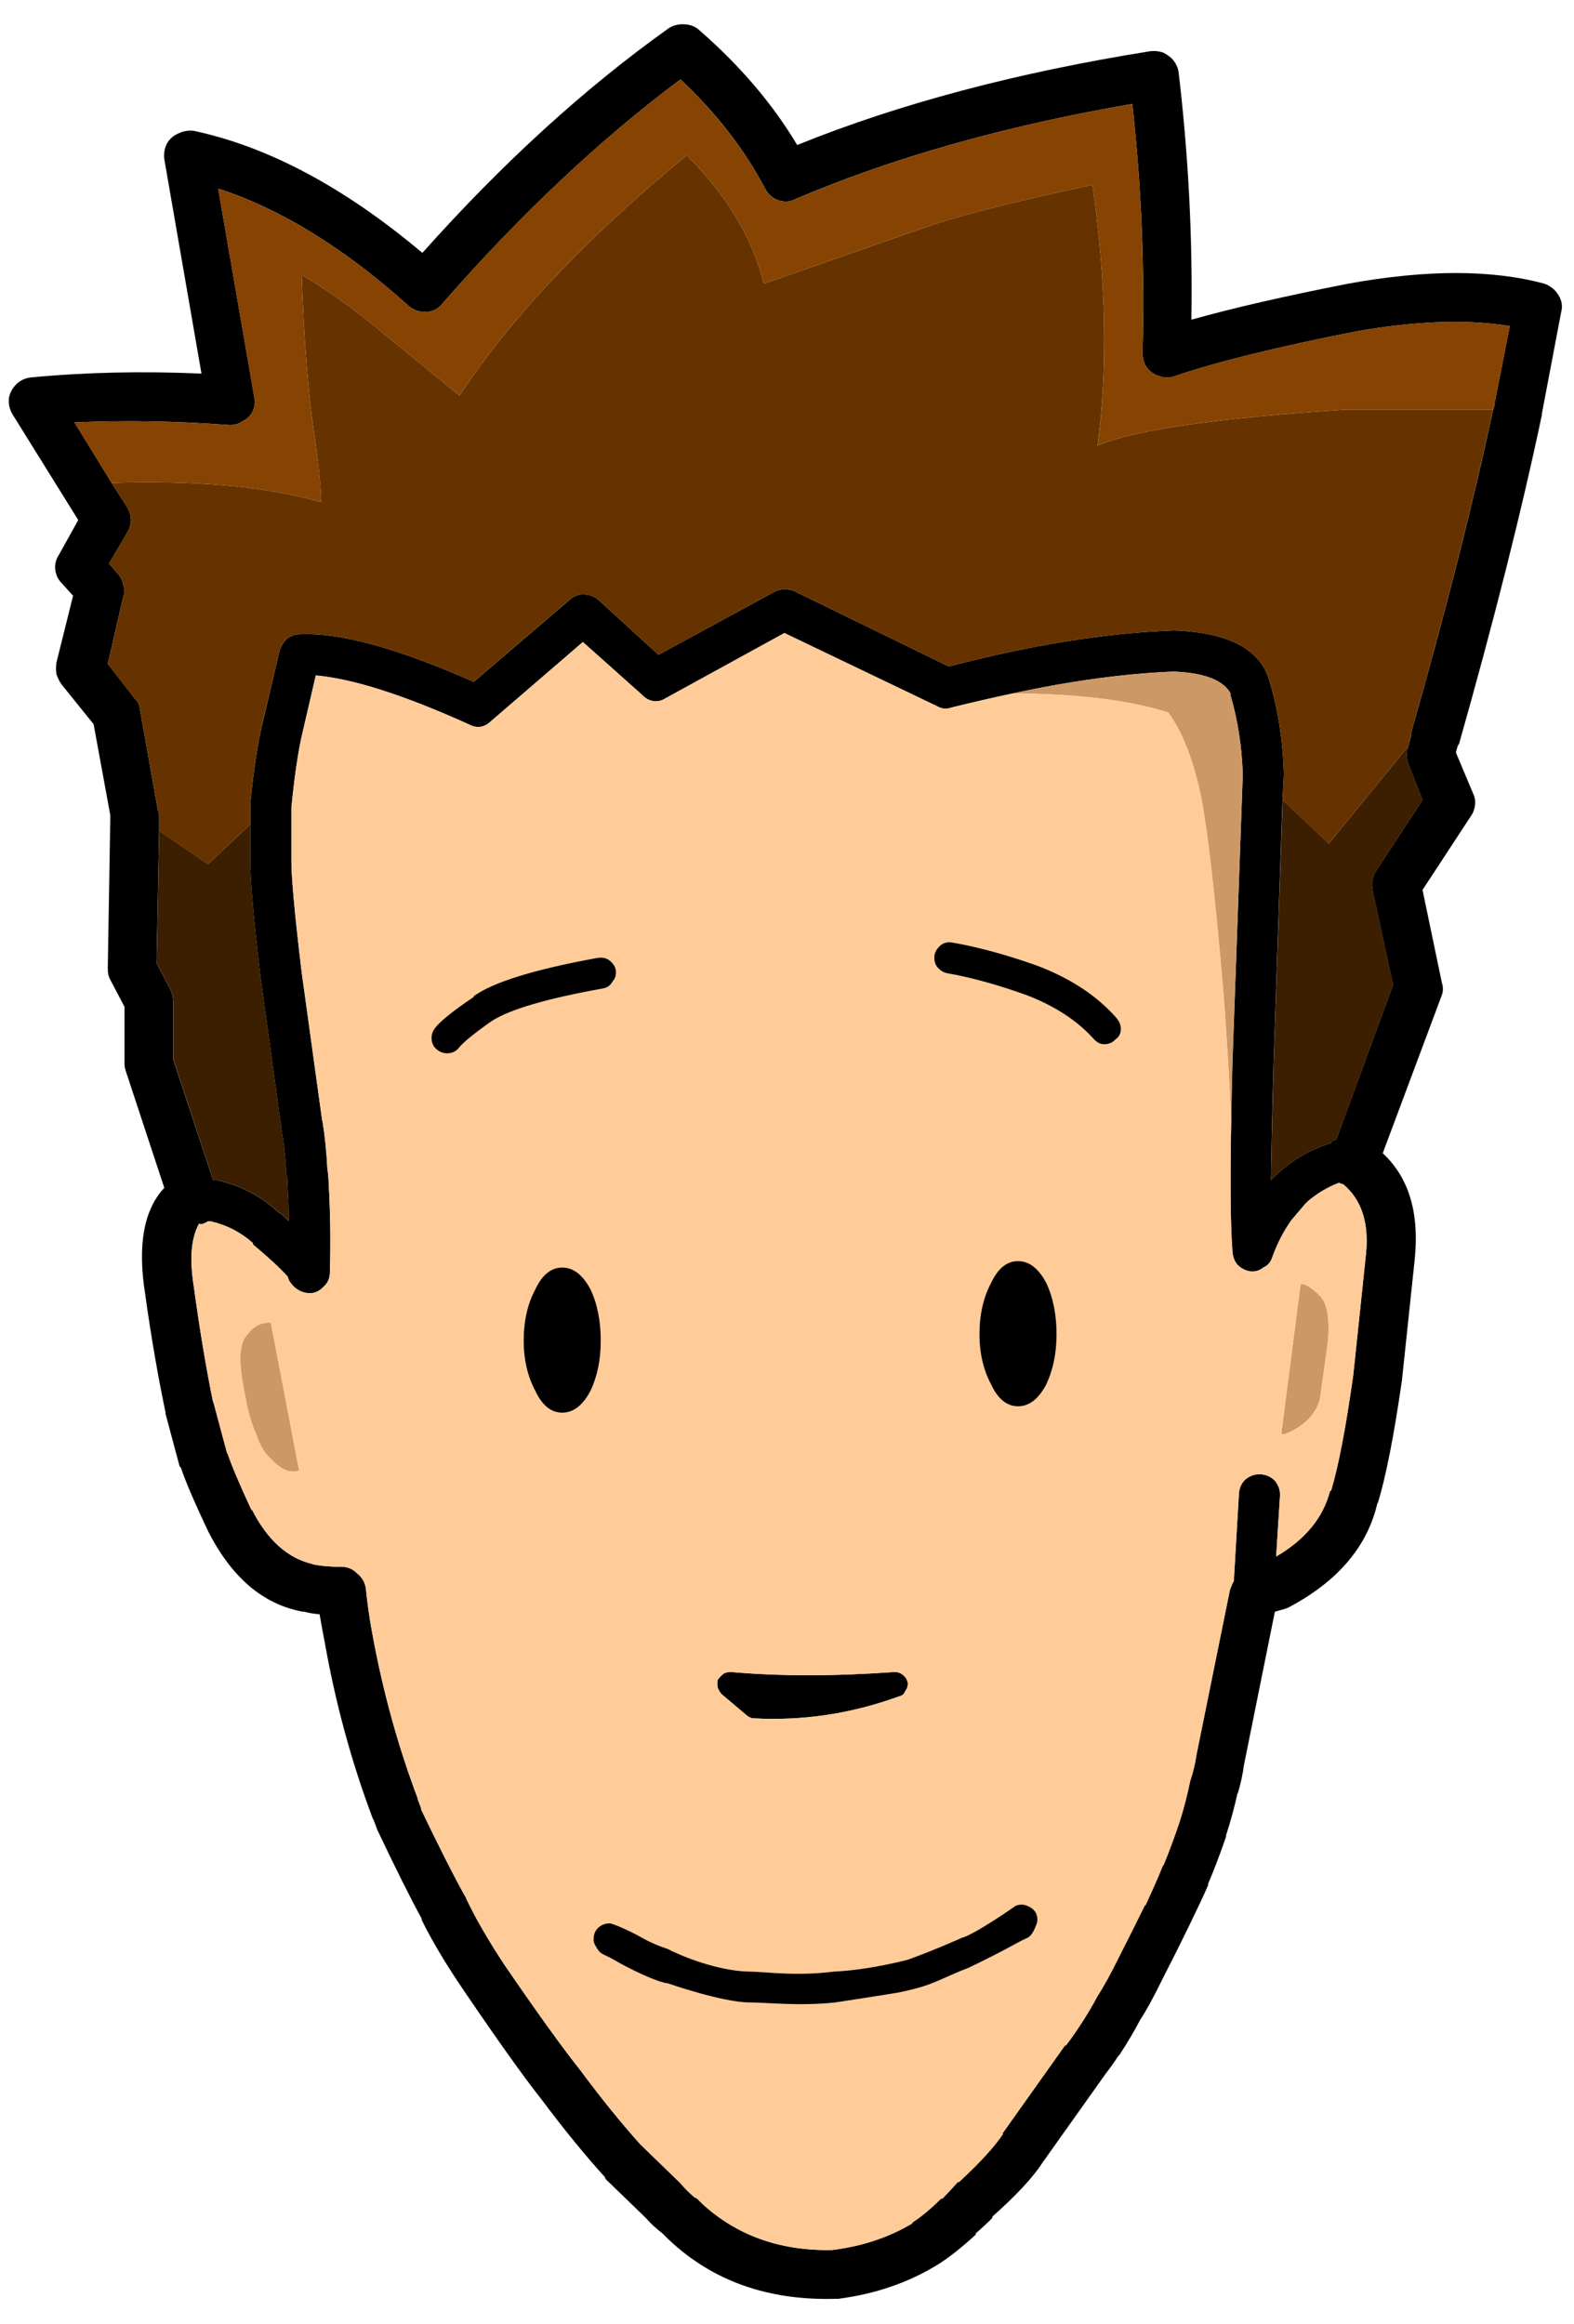 <svg width="21" height="31" viewBox="0 0 21 31" fill="none" xmlns="http://www.w3.org/2000/svg">
<path fill-rule="evenodd" clip-rule="evenodd" d="M9.129 0.324C9.054 0.32 8.985 0.337 8.924 0.375C7.801 1.175 6.705 2.174 5.635 3.373C4.598 2.5 3.582 1.958 2.586 1.745C2.515 1.736 2.446 1.748 2.38 1.78C2.312 1.809 2.261 1.854 2.226 1.917C2.194 1.982 2.183 2.05 2.192 2.122L2.688 4.983C1.897 4.948 1.138 4.965 0.41 5.034C0.337 5.043 0.274 5.072 0.222 5.12C0.165 5.177 0.131 5.24 0.119 5.308C0.111 5.391 0.129 5.465 0.17 5.531L1.044 6.936L0.787 7.398C0.748 7.459 0.731 7.522 0.736 7.587C0.744 7.664 0.772 7.727 0.821 7.775L0.975 7.946L0.753 8.837C0.746 8.888 0.746 8.94 0.753 8.991C0.77 9.042 0.793 9.088 0.821 9.128L1.249 9.659L1.472 10.876L1.438 12.914C1.437 12.974 1.448 13.025 1.472 13.068L1.661 13.428V14.182C1.661 14.216 1.666 14.251 1.678 14.284L2.192 15.843C1.92 16.133 1.834 16.602 1.935 17.248C2.017 17.834 2.109 18.365 2.209 18.841V18.858L2.397 19.56C2.406 19.566 2.411 19.571 2.414 19.577C2.474 19.756 2.594 20.036 2.774 20.417C3.09 21.041 3.512 21.4 4.042 21.496H4.059C4.126 21.514 4.194 21.525 4.264 21.53C4.287 21.662 4.309 21.787 4.333 21.907C4.477 22.718 4.688 23.495 4.967 24.237C4.972 24.254 4.978 24.265 4.984 24.271L5.035 24.408C5.29 24.944 5.49 25.344 5.635 25.607L5.618 25.59C5.757 25.876 5.951 26.202 6.2 26.566C6.644 27.219 6.986 27.699 7.228 28.005C7.519 28.394 7.799 28.737 8.067 29.033C8.073 29.047 8.078 29.059 8.084 29.067L8.581 29.547C8.595 29.562 8.606 29.573 8.615 29.581C8.683 29.657 8.757 29.726 8.838 29.787C8.866 29.815 8.889 29.838 8.906 29.855L8.924 29.872C9.509 30.424 10.251 30.686 11.15 30.66C11.167 30.661 11.178 30.661 11.185 30.66C11.684 30.595 12.129 30.441 12.521 30.198C12.677 30.098 12.842 29.966 13.018 29.804V29.787C13.089 29.726 13.164 29.658 13.24 29.581V29.564C13.56 29.279 13.783 29.04 13.908 28.845L14.748 27.663C14.81 27.583 14.867 27.503 14.919 27.423L14.936 27.406C15.042 27.245 15.133 27.091 15.21 26.943C15.298 26.808 15.401 26.619 15.518 26.378C15.633 26.155 15.747 25.927 15.861 25.693C15.978 25.452 16.064 25.27 16.118 25.145V25.127C16.207 24.916 16.287 24.705 16.358 24.494V24.477C16.418 24.294 16.469 24.105 16.512 23.911V23.928C16.552 23.797 16.58 23.666 16.598 23.534L17.009 21.496L17.129 21.462C17.146 21.457 17.163 21.451 17.18 21.445C17.846 21.096 18.246 20.627 18.379 20.04V20.057C18.488 19.709 18.596 19.161 18.704 18.413L18.876 16.785C18.937 16.169 18.794 15.701 18.448 15.381L19.236 13.274C19.256 13.22 19.256 13.163 19.236 13.102L18.979 11.869L19.63 10.876C19.659 10.834 19.676 10.782 19.681 10.721C19.685 10.674 19.674 10.623 19.647 10.567L19.424 10.036L19.458 9.916V9.951C19.933 8.277 20.304 6.804 20.572 5.531V5.514L20.829 4.161C20.85 4.084 20.838 4.01 20.794 3.938C20.75 3.865 20.687 3.814 20.606 3.784C19.904 3.594 19.031 3.594 17.985 3.784C17.138 3.95 16.442 4.11 15.895 4.264C15.913 3.165 15.855 2.063 15.724 0.957C15.716 0.906 15.693 0.855 15.655 0.803C15.619 0.762 15.574 0.728 15.518 0.701C15.463 0.682 15.406 0.676 15.347 0.683C13.566 0.967 11.995 1.384 10.636 1.934C10.306 1.382 9.867 0.868 9.318 0.392C9.267 0.35 9.204 0.327 9.129 0.324ZM10.38 2.67C10.466 2.699 10.546 2.693 10.619 2.653C11.912 2.102 13.408 1.679 15.107 1.386C15.229 2.492 15.274 3.594 15.244 4.692C15.242 4.77 15.26 4.838 15.296 4.897C15.342 4.956 15.399 4.996 15.467 5.017C15.535 5.04 15.604 5.04 15.673 5.017C16.234 4.826 17.045 4.626 18.105 4.418C18.896 4.279 19.576 4.256 20.143 4.349L19.938 5.394C19.939 5.417 19.933 5.44 19.921 5.463C19.655 6.71 19.29 8.149 18.825 9.779C18.83 9.791 18.83 9.802 18.825 9.814L18.79 9.951L18.773 10.019C18.767 10.081 18.773 10.138 18.79 10.19L18.979 10.67L18.362 11.612C18.312 11.694 18.295 11.78 18.311 11.869L18.585 13.137L17.831 15.192C17.809 15.203 17.786 15.214 17.762 15.226V15.244C17.49 15.327 17.251 15.464 17.043 15.655C17.037 15.666 17.032 15.672 17.026 15.672L16.957 15.74C16.963 15.332 16.974 14.812 16.992 14.182L17.111 10.67L17.129 10.327C17.117 9.886 17.054 9.475 16.94 9.094C16.827 8.667 16.405 8.438 15.673 8.409H15.655C14.757 8.442 13.757 8.602 12.658 8.889L10.585 7.878C10.544 7.865 10.499 7.859 10.448 7.861C10.412 7.862 10.372 7.873 10.328 7.895L8.786 8.734L7.981 7.998C7.93 7.955 7.867 7.932 7.793 7.929C7.731 7.926 7.674 7.943 7.622 7.981L6.32 9.094C5.298 8.642 4.522 8.431 3.99 8.46C3.935 8.463 3.884 8.48 3.836 8.512C3.789 8.556 3.755 8.607 3.733 8.666L3.511 9.608C3.444 9.869 3.387 10.24 3.339 10.721C3.339 10.736 3.339 10.747 3.339 10.756V10.995V11.492C3.338 11.738 3.384 12.252 3.476 13.034L3.75 15.021V15.038C3.784 15.221 3.807 15.415 3.819 15.62C3.821 15.632 3.821 15.643 3.819 15.655C3.831 15.695 3.837 15.735 3.836 15.775V15.809C3.846 15.964 3.851 16.124 3.853 16.288C3.821 16.257 3.787 16.222 3.75 16.186H3.733C3.499 15.961 3.219 15.813 2.894 15.74C2.883 15.742 2.866 15.742 2.843 15.74L2.311 14.13V13.359C2.312 13.308 2.3 13.257 2.277 13.205L2.089 12.845L2.123 11.081V10.876C2.122 10.858 2.117 10.836 2.106 10.807L1.866 9.454C1.862 9.405 1.839 9.359 1.798 9.317L1.438 8.854L1.643 7.964C1.663 7.909 1.663 7.852 1.643 7.792C1.635 7.747 1.612 7.701 1.575 7.655L1.455 7.518L1.695 7.107C1.728 7.054 1.745 6.997 1.746 6.936C1.745 6.875 1.728 6.818 1.695 6.764L1.489 6.439L0.993 5.634C1.656 5.604 2.341 5.615 3.048 5.668C3.121 5.673 3.184 5.656 3.236 5.617C3.3 5.588 3.345 5.542 3.374 5.48C3.402 5.419 3.408 5.356 3.391 5.291L2.911 2.516C3.746 2.787 4.591 3.307 5.446 4.075C5.518 4.137 5.598 4.165 5.686 4.161C5.778 4.155 5.853 4.115 5.909 4.041C6.947 2.855 8.003 1.862 9.078 1.06C9.555 1.506 9.932 1.992 10.208 2.516C10.248 2.591 10.305 2.642 10.38 2.67ZM4.042 9.745L4.213 9.008C4.709 9.053 5.389 9.27 6.251 9.659C6.304 9.688 6.355 9.7 6.405 9.694C6.457 9.687 6.502 9.664 6.543 9.625L7.776 8.563L8.564 9.265C8.608 9.313 8.659 9.342 8.718 9.351C8.775 9.357 8.827 9.346 8.872 9.317L10.465 8.443L12.504 9.42C12.565 9.455 12.627 9.461 12.692 9.437C12.972 9.368 13.246 9.305 13.514 9.248C14.286 9.081 14.999 8.984 15.655 8.957C16.078 8.973 16.335 9.076 16.426 9.265L16.409 9.248C16.511 9.582 16.568 9.942 16.581 10.327L16.443 14.164C16.436 14.443 16.43 14.7 16.426 14.935C16.41 15.781 16.416 16.369 16.443 16.7C16.449 16.768 16.472 16.825 16.512 16.871C16.562 16.919 16.619 16.947 16.683 16.957C16.748 16.963 16.805 16.946 16.855 16.905C16.914 16.879 16.954 16.833 16.974 16.768C17.042 16.581 17.128 16.415 17.231 16.271L17.42 16.049C17.426 16.049 17.431 16.043 17.437 16.032C17.566 15.92 17.709 15.834 17.865 15.775C17.885 15.786 17.902 15.792 17.917 15.792C18.162 15.995 18.265 16.303 18.225 16.717L18.054 18.344C17.956 19.036 17.859 19.544 17.762 19.869C17.76 19.88 17.754 19.886 17.745 19.886C17.652 20.244 17.412 20.535 17.026 20.759L17.077 19.954C17.082 19.879 17.059 19.811 17.009 19.749C16.958 19.697 16.895 19.668 16.82 19.663C16.745 19.659 16.677 19.681 16.615 19.732C16.563 19.782 16.534 19.845 16.529 19.92L16.461 21.085C16.441 21.123 16.424 21.163 16.409 21.205L15.964 23.397C15.946 23.52 15.918 23.64 15.878 23.757C15.841 23.94 15.795 24.117 15.741 24.288C15.675 24.488 15.601 24.688 15.518 24.888V24.87C15.47 24.997 15.39 25.179 15.279 25.419V25.401C15.164 25.636 15.05 25.864 14.936 26.087C14.825 26.314 14.728 26.491 14.645 26.618C14.573 26.755 14.488 26.898 14.388 27.046C14.334 27.129 14.277 27.209 14.217 27.286V27.269L13.377 28.451V28.468C13.264 28.636 13.07 28.848 12.795 29.102H12.778C12.707 29.184 12.638 29.258 12.572 29.324H12.555C12.419 29.46 12.288 29.569 12.161 29.65H12.178C11.862 29.84 11.502 29.96 11.099 30.009C10.408 30.022 9.832 29.817 9.369 29.393C9.349 29.373 9.326 29.35 9.3 29.324C9.295 29.32 9.284 29.315 9.266 29.307C9.2 29.252 9.137 29.189 9.078 29.119C9.075 29.116 9.07 29.11 9.061 29.102L8.53 28.588L8.547 28.605C8.29 28.319 8.021 27.987 7.742 27.611C7.504 27.312 7.167 26.844 6.731 26.207C6.511 25.874 6.34 25.577 6.217 25.316C6.217 25.307 6.211 25.296 6.2 25.282C6.059 25.031 5.865 24.648 5.618 24.134V24.117L5.566 23.98L5.583 24.014C5.314 23.305 5.108 22.563 4.967 21.787C4.93 21.593 4.902 21.393 4.881 21.188C4.87 21.105 4.83 21.037 4.761 20.982C4.706 20.926 4.637 20.897 4.555 20.896C4.414 20.898 4.283 20.886 4.161 20.862H4.179C3.84 20.787 3.566 20.541 3.356 20.125V20.143C3.194 19.793 3.085 19.536 3.031 19.372V19.389L2.843 18.687V18.704C2.749 18.243 2.663 17.729 2.586 17.162C2.526 16.792 2.549 16.513 2.654 16.323C2.674 16.328 2.692 16.328 2.705 16.323C2.732 16.314 2.755 16.302 2.774 16.288H2.808C3.026 16.339 3.214 16.436 3.374 16.58V16.597C3.587 16.775 3.741 16.918 3.836 17.025C3.846 17.045 3.852 17.062 3.853 17.076C3.876 17.11 3.899 17.139 3.922 17.162C3.982 17.217 4.051 17.245 4.127 17.248C4.2 17.249 4.263 17.22 4.316 17.162C4.37 17.116 4.399 17.053 4.401 16.974C4.413 16.557 4.407 16.157 4.384 15.775C4.383 15.712 4.378 15.649 4.367 15.586C4.356 15.357 4.333 15.14 4.299 14.935V14.952L4.024 12.965C3.934 12.217 3.889 11.726 3.887 11.492V10.773C3.931 10.329 3.982 9.987 4.042 9.745ZM9.574 22.507C9.59 22.55 9.613 22.584 9.643 22.609L9.968 22.883C9.996 22.905 10.025 22.917 10.054 22.918C10.711 22.954 11.356 22.857 11.99 22.627C12.034 22.618 12.062 22.595 12.075 22.558C12.105 22.52 12.116 22.48 12.11 22.438C12.1 22.396 12.077 22.361 12.041 22.335C12.008 22.309 11.968 22.298 11.921 22.301C11.126 22.357 10.406 22.357 9.763 22.301C9.726 22.298 9.692 22.304 9.66 22.318C9.625 22.345 9.597 22.373 9.574 22.404C9.568 22.443 9.568 22.477 9.574 22.507Z" fill="black"/>
<path fill-rule="evenodd" clip-rule="evenodd" d="M16.41 9.248L16.427 9.265C16.336 9.076 16.079 8.973 15.656 8.957C15 8.984 14.286 9.081 13.515 9.248C14.347 9.253 15.021 9.333 15.536 9.488L15.588 9.505C15.77 9.756 15.913 10.116 16.016 10.584C16.107 11.03 16.21 11.921 16.324 13.257C16.369 13.866 16.404 14.425 16.427 14.935C16.431 14.7 16.437 14.443 16.444 14.164L16.581 10.327C16.568 9.942 16.511 9.582 16.41 9.248ZM3.614 17.642C3.488 17.63 3.38 17.687 3.289 17.813C3.186 17.927 3.18 18.196 3.272 18.618C3.306 18.824 3.357 19.001 3.426 19.149C3.471 19.286 3.534 19.389 3.614 19.457C3.751 19.606 3.877 19.657 3.991 19.612L3.614 17.642ZM17.609 17.282C17.495 17.168 17.409 17.116 17.352 17.128L17.095 19.115C17.107 19.149 17.186 19.121 17.335 19.029C17.472 18.938 17.563 18.818 17.609 18.669C17.632 18.51 17.666 18.264 17.712 17.933C17.746 17.602 17.712 17.385 17.609 17.282Z" fill="#CC9966"/>
<path fill-rule="evenodd" clip-rule="evenodd" d="M4.214 9.009L4.043 9.745C3.984 9.987 3.932 10.329 3.889 10.773V11.492C3.89 11.726 3.936 12.217 4.026 12.966L4.3 14.953V14.935C4.335 15.14 4.357 15.357 4.368 15.586C4.379 15.649 4.384 15.712 4.385 15.775C4.408 16.157 4.414 16.557 4.402 16.974C4.4 17.054 4.371 17.117 4.317 17.162C4.264 17.22 4.202 17.249 4.128 17.248C4.052 17.246 3.983 17.217 3.923 17.162C3.9 17.139 3.877 17.11 3.854 17.077C3.853 17.063 3.847 17.046 3.837 17.025C3.743 16.918 3.588 16.776 3.375 16.597V16.58C3.215 16.436 3.027 16.339 2.809 16.289H2.775C2.756 16.303 2.733 16.314 2.707 16.323C2.693 16.328 2.676 16.328 2.655 16.323C2.55 16.513 2.528 16.793 2.587 17.162C2.664 17.73 2.75 18.244 2.844 18.704V18.687L3.032 19.389V19.372C3.086 19.536 3.195 19.793 3.358 20.143V20.126C3.567 20.541 3.841 20.787 4.18 20.862H4.163C4.284 20.887 4.415 20.898 4.557 20.897C4.638 20.897 4.707 20.926 4.762 20.982C4.831 21.037 4.871 21.106 4.882 21.188C4.903 21.393 4.931 21.593 4.968 21.787C5.109 22.563 5.315 23.305 5.584 24.014L5.567 23.98L5.619 24.117V24.134C5.866 24.649 6.06 25.031 6.201 25.282C6.213 25.296 6.218 25.307 6.218 25.316C6.341 25.578 6.512 25.875 6.732 26.207C7.168 26.844 7.505 27.312 7.743 27.611C8.022 27.988 8.291 28.319 8.548 28.605L8.531 28.588L9.062 29.102C9.071 29.11 9.076 29.116 9.079 29.119C9.138 29.189 9.201 29.252 9.267 29.307C9.285 29.315 9.296 29.321 9.302 29.324C9.327 29.35 9.35 29.373 9.37 29.393C9.833 29.817 10.409 30.022 11.1 30.01C11.503 29.961 11.863 29.841 12.179 29.65H12.162C12.289 29.569 12.42 29.46 12.556 29.324H12.573C12.639 29.258 12.708 29.184 12.779 29.102H12.796C13.071 28.848 13.265 28.637 13.378 28.468V28.451L14.218 27.269V27.286C14.278 27.209 14.335 27.129 14.389 27.046C14.489 26.898 14.574 26.755 14.646 26.618C14.729 26.491 14.826 26.314 14.937 26.087C15.051 25.864 15.166 25.636 15.28 25.402V25.419C15.391 25.18 15.471 24.997 15.52 24.871V24.888C15.602 24.688 15.676 24.488 15.742 24.288C15.796 24.117 15.842 23.94 15.879 23.757C15.919 23.64 15.947 23.52 15.965 23.398L16.41 21.205C16.425 21.163 16.442 21.123 16.462 21.085L16.53 19.92C16.535 19.845 16.564 19.782 16.616 19.732C16.678 19.682 16.746 19.659 16.821 19.663C16.896 19.668 16.959 19.697 17.01 19.749C17.06 19.811 17.083 19.879 17.078 19.954L17.027 20.76C17.413 20.535 17.653 20.244 17.746 19.886C17.755 19.886 17.761 19.88 17.764 19.869C17.86 19.545 17.957 19.037 18.055 18.344L18.226 16.717C18.266 16.303 18.163 15.995 17.918 15.792C17.903 15.792 17.886 15.787 17.866 15.775C17.71 15.834 17.567 15.92 17.438 16.032C17.433 16.043 17.427 16.049 17.421 16.049L17.233 16.272C17.129 16.415 17.043 16.581 16.976 16.768C16.955 16.833 16.915 16.879 16.856 16.905C16.806 16.947 16.749 16.964 16.684 16.957C16.62 16.948 16.563 16.919 16.513 16.871C16.473 16.826 16.451 16.768 16.445 16.7C16.417 16.369 16.412 15.781 16.427 14.935C16.404 14.425 16.37 13.866 16.325 13.257C16.21 11.921 16.108 11.03 16.016 10.585C15.914 10.116 15.771 9.757 15.588 9.505L15.537 9.488C15.021 9.334 14.347 9.254 13.515 9.248C13.248 9.305 12.973 9.368 12.693 9.437C12.628 9.461 12.566 9.455 12.505 9.42L10.466 8.443L8.873 9.317C8.828 9.346 8.777 9.358 8.719 9.351C8.66 9.342 8.609 9.313 8.565 9.266L7.777 8.563L6.544 9.625C6.503 9.664 6.458 9.687 6.407 9.694C6.356 9.7 6.305 9.688 6.252 9.66C5.39 9.27 4.71 9.053 4.214 9.009ZM17.352 17.128C17.41 17.117 17.495 17.168 17.609 17.282C17.712 17.385 17.746 17.602 17.712 17.933C17.666 18.264 17.632 18.51 17.609 18.67C17.564 18.818 17.472 18.938 17.335 19.029C17.187 19.121 17.107 19.149 17.096 19.115L17.352 17.128ZM3.289 17.813C3.38 17.688 3.489 17.631 3.614 17.642L3.991 19.612C3.877 19.658 3.752 19.606 3.614 19.458C3.535 19.389 3.472 19.286 3.426 19.149C3.358 19.001 3.306 18.824 3.272 18.618C3.181 18.196 3.186 17.927 3.289 17.813ZM9.644 22.61C9.614 22.585 9.591 22.55 9.576 22.507C9.569 22.477 9.569 22.443 9.576 22.404C9.598 22.374 9.626 22.345 9.661 22.318C9.693 22.304 9.727 22.298 9.764 22.301C10.407 22.358 11.127 22.358 11.922 22.301C11.969 22.298 12.009 22.31 12.042 22.335C12.078 22.362 12.101 22.396 12.111 22.438C12.117 22.48 12.106 22.52 12.076 22.558C12.063 22.596 12.035 22.618 11.991 22.627C11.357 22.857 10.712 22.954 10.055 22.918C10.026 22.917 9.997 22.905 9.97 22.884L9.644 22.61Z" fill="#FFCC99"/>
<path fill-rule="evenodd" clip-rule="evenodd" d="M18.774 10.019L18.791 9.95L17.729 11.252L17.113 10.67L16.993 14.181C16.976 14.812 16.964 15.332 16.958 15.74L17.027 15.671C17.032 15.671 17.038 15.666 17.044 15.654C17.252 15.464 17.491 15.327 17.764 15.243V15.226C17.787 15.214 17.81 15.203 17.832 15.192L18.586 13.136L18.312 11.869C18.296 11.78 18.314 11.694 18.363 11.612L18.98 10.67L18.791 10.19C18.774 10.137 18.768 10.08 18.774 10.019ZM2.775 11.526L2.124 11.081L2.09 12.845L2.278 13.205C2.301 13.256 2.313 13.308 2.313 13.359V14.13L2.844 15.74C2.867 15.742 2.884 15.742 2.895 15.74C3.22 15.812 3.5 15.961 3.734 16.185H3.751C3.788 16.222 3.822 16.256 3.854 16.288C3.852 16.124 3.847 15.964 3.837 15.809V15.774C3.838 15.734 3.832 15.694 3.82 15.654C3.822 15.643 3.822 15.631 3.82 15.62C3.808 15.415 3.785 15.221 3.751 15.038V15.021L3.477 13.034C3.385 12.251 3.339 11.738 3.34 11.492V10.995L2.775 11.526Z" fill="#3C1E00"/>
<path fill-rule="evenodd" clip-rule="evenodd" d="M12.503 2.979C12.492 2.979 11.721 3.248 10.191 3.784C10.042 3.179 9.7 2.608 9.163 2.071C7.827 3.168 6.816 4.235 6.131 5.275C5.823 5.023 5.486 4.749 5.12 4.452C4.755 4.144 4.39 3.881 4.024 3.664C4.058 4.578 4.115 5.292 4.195 5.806C4.264 6.308 4.292 6.605 4.281 6.696C3.561 6.49 2.63 6.405 1.489 6.439L1.694 6.765C1.727 6.818 1.745 6.875 1.746 6.936C1.745 6.997 1.727 7.054 1.694 7.107L1.455 7.519L1.575 7.656C1.612 7.701 1.635 7.747 1.643 7.793C1.662 7.852 1.662 7.91 1.643 7.964L1.438 8.855L1.797 9.317C1.839 9.36 1.861 9.405 1.866 9.454L2.106 10.807C2.116 10.836 2.122 10.859 2.123 10.876V11.082L2.774 11.527L3.339 10.996V10.756C3.338 10.748 3.338 10.736 3.339 10.722C3.387 10.24 3.444 9.869 3.51 9.608L3.733 8.666C3.754 8.607 3.788 8.556 3.836 8.512C3.884 8.48 3.935 8.463 3.99 8.461C4.521 8.431 5.298 8.642 6.319 9.094L7.621 7.981C7.674 7.944 7.731 7.927 7.793 7.93C7.867 7.933 7.93 7.956 7.981 7.998L8.786 8.735L10.328 7.895C10.371 7.874 10.411 7.862 10.448 7.861C10.498 7.859 10.544 7.865 10.585 7.878L12.657 8.889C13.757 8.602 14.756 8.443 15.655 8.409H15.672C16.404 8.439 16.827 8.667 16.94 9.094C17.054 9.475 17.117 9.886 17.128 10.328L17.111 10.67L17.728 11.253L18.79 9.951L18.824 9.814C18.829 9.803 18.829 9.791 18.824 9.78C19.289 8.149 19.654 6.71 19.92 5.463H17.951C16.215 5.577 15.113 5.737 14.644 5.943C14.781 4.903 14.759 3.744 14.576 2.465C13.662 2.659 12.971 2.831 12.503 2.979Z" fill="#663300"/>
<path fill-rule="evenodd" clip-rule="evenodd" d="M10.191 3.784C11.721 3.247 12.492 2.979 12.503 2.979C12.972 2.831 13.662 2.659 14.576 2.465C14.759 3.744 14.781 4.903 14.645 5.942C15.113 5.737 16.215 5.577 17.951 5.463H19.92C19.933 5.44 19.938 5.417 19.938 5.394L20.143 4.349C19.575 4.256 18.896 4.279 18.105 4.418C17.044 4.627 16.234 4.826 15.672 5.017C15.604 5.04 15.535 5.04 15.467 5.017C15.399 4.996 15.342 4.956 15.295 4.898C15.259 4.838 15.242 4.77 15.244 4.692C15.274 3.594 15.228 2.492 15.107 1.386C13.408 1.68 11.912 2.102 10.619 2.654C10.546 2.693 10.466 2.699 10.379 2.671C10.305 2.643 10.248 2.591 10.208 2.517C9.931 1.992 9.554 1.507 9.077 1.061C8.003 1.862 6.946 2.855 5.908 4.041C5.852 4.115 5.778 4.155 5.686 4.161C5.597 4.166 5.517 4.137 5.446 4.075C4.59 3.307 3.745 2.788 2.911 2.517L3.39 5.292C3.408 5.357 3.402 5.419 3.373 5.48C3.345 5.542 3.299 5.588 3.236 5.617C3.184 5.657 3.121 5.674 3.048 5.668C2.341 5.616 1.655 5.604 0.992 5.634L1.489 6.439C2.63 6.405 3.561 6.49 4.281 6.696C4.293 6.605 4.264 6.308 4.195 5.805C4.115 5.292 4.058 4.578 4.024 3.664C4.39 3.881 4.755 4.144 5.12 4.452C5.486 4.749 5.823 5.023 6.131 5.274C6.816 4.235 7.827 3.167 9.163 2.071C9.7 2.608 10.042 3.179 10.191 3.784Z" fill="#874301"/>
<path fill-rule="evenodd" clip-rule="evenodd" d="M13.704 25.419C13.658 25.397 13.607 25.397 13.55 25.419C13.55 25.419 13.011 25.799 12.829 25.847C12.829 25.847 12.49 26.001 12.109 26.139C11.7 26.241 11.37 26.285 11.128 26.296C10.609 26.361 10.225 26.298 9.997 26.296C9.671 26.293 9.221 26.153 8.912 25.996C8.634 25.902 8.585 25.846 8.399 25.758C8.302 25.712 8.21 25.671 8.144 25.653C8.086 25.65 8.034 25.667 7.989 25.705C7.947 25.741 7.924 25.787 7.921 25.842C7.917 25.9 7.921 25.915 7.972 25.996C8.024 26.076 8.046 26.052 8.217 26.153C8.389 26.254 8.774 26.442 8.912 26.452C8.912 26.455 9.647 26.707 9.997 26.707C10.226 26.707 10.661 26.759 11.145 26.707C11.145 26.707 11.897 26.592 11.992 26.574C12.05 26.563 12.21 26.524 12.229 26.518C12.469 26.456 12.619 26.361 12.931 26.241C13.465 25.984 13.544 25.919 13.704 25.847C13.762 25.825 13.802 25.734 13.824 25.676C13.846 25.63 13.846 25.579 13.824 25.522C13.802 25.475 13.762 25.441 13.704 25.419ZM12.469 12.734C12.46 12.793 12.47 12.845 12.498 12.889C12.537 12.938 12.581 12.968 12.632 12.979C12.954 13.035 13.31 13.133 13.701 13.274C14.075 13.418 14.371 13.612 14.589 13.853C14.631 13.9 14.675 13.925 14.724 13.927C14.789 13.929 14.841 13.908 14.88 13.864C14.927 13.834 14.952 13.789 14.954 13.729C14.956 13.676 14.935 13.624 14.891 13.572C14.636 13.283 14.29 13.054 13.852 12.885C13.83 12.877 13.807 12.869 13.785 12.861C13.428 12.737 13.099 12.646 12.796 12.588C12.763 12.582 12.73 12.576 12.697 12.57C12.65 12.562 12.604 12.572 12.559 12.6C12.511 12.639 12.48 12.683 12.469 12.734ZM5.992 14.047C6.047 14.04 6.091 14.015 6.125 13.971C6.184 13.899 6.326 13.783 6.553 13.623C6.789 13.466 7.285 13.32 8.039 13.184C8.101 13.174 8.145 13.143 8.171 13.092C8.21 13.05 8.225 12.998 8.215 12.935C8.205 12.885 8.174 12.841 8.122 12.803C8.08 12.775 8.029 12.767 7.966 12.777C7.123 12.931 6.572 13.102 6.312 13.292L6.329 13.291C6.048 13.48 5.872 13.621 5.803 13.713C5.767 13.76 5.753 13.812 5.759 13.87C5.766 13.925 5.791 13.97 5.835 14.003C5.882 14.039 5.934 14.053 5.992 14.047ZM7.142 18.55C7.233 18.744 7.353 18.841 7.501 18.841C7.65 18.841 7.775 18.744 7.878 18.55C7.97 18.356 8.015 18.133 8.015 17.882C8.015 17.619 7.97 17.391 7.878 17.197C7.775 17.003 7.65 16.906 7.501 16.906C7.353 16.906 7.233 17.003 7.142 17.197C7.039 17.391 6.987 17.619 6.987 17.882C6.987 18.133 7.039 18.356 7.142 18.55ZM14.096 17.796C14.096 17.534 14.05 17.305 13.959 17.111C13.856 16.917 13.731 16.82 13.582 16.82C13.434 16.82 13.314 16.917 13.223 17.111C13.12 17.305 13.068 17.534 13.068 17.796C13.068 18.048 13.12 18.27 13.223 18.464C13.314 18.659 13.434 18.756 13.582 18.756C13.731 18.756 13.856 18.659 13.959 18.464C14.05 18.27 14.096 18.048 14.096 17.796Z" fill="black"/>
</svg>
